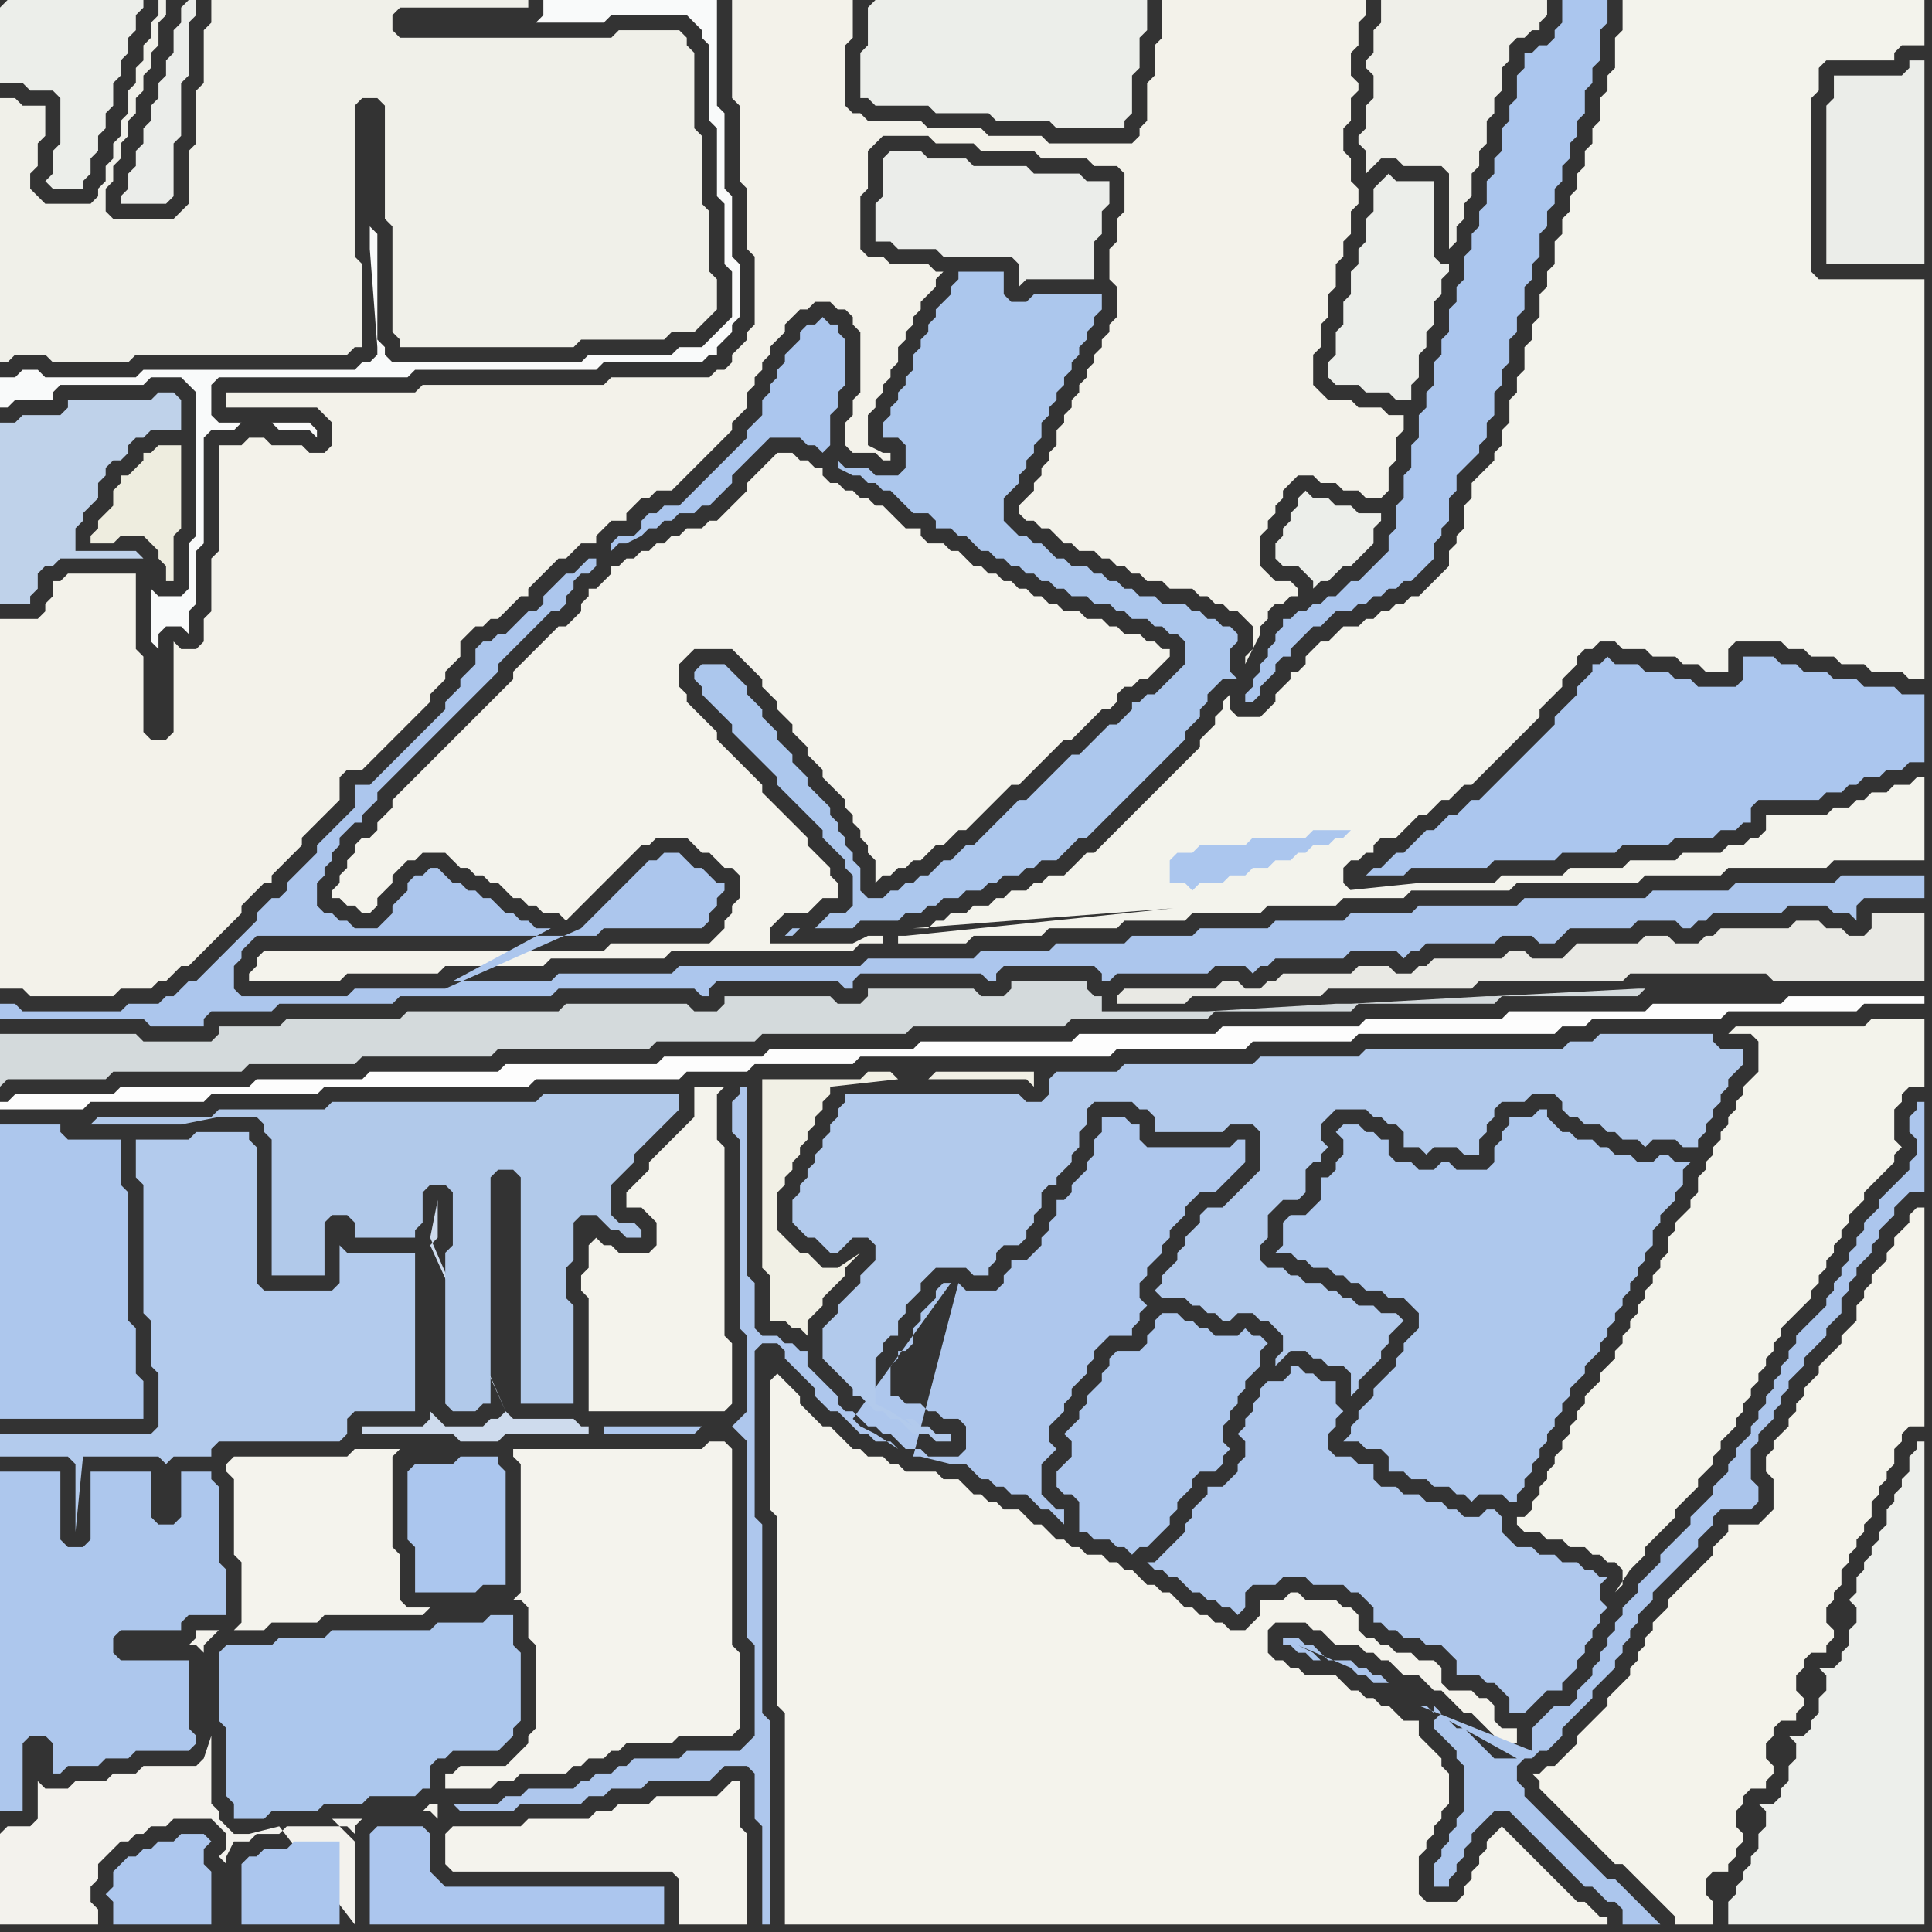 <svg width="256" height="256" xmlns="http://www.w3.org/2000/svg"><rect width="100%" height="100%" fill="#333333" stroke="none"/><script> 
var tempColor;
function hoverPath(evt){
obj = evt.target;
tempColor = obj.getAttribute("fill");
obj.setAttribute("fill","red");
//alert(tempColor);
//obj.setAttribute("stroke","red");}
function recoverPath(evt){
obj = evt.target;
obj.setAttribute("fill", tempColor);
//obj.setAttribute("stroke", tempColor);
}</script><path onmouseover="hoverPath(evt)" onmouseout="recoverPath(evt)" fill="rgb(238,237,223)" d="M  20,72l 1,1 0,1 1,1 0,2 1,0 0,-6 1,-1 0,-11 -3,0 -1,1 -1,0 0,1 -1,1 -1,1 -1,0 0,1 -1,1 0,2 -1,1 -1,1 0,1 -1,1 0,1 3,0 1,-1 3,0 1,1Z"/>
<path onmouseover="hoverPath(evt)" onmouseout="recoverPath(evt)" fill="rgb(235,237,234)" d="M  118,20l -1,1 0,5 -1,1 0,5 2,0 1,1 5,0 1,1 9,0 1,1 0,3 1,-1 9,0 0,-5 1,-1 0,-3 1,-1 0,-3 -3,0 -1,-1 -6,0 -1,-1 -7,0 -1,-1 -5,0 -1,-1Z"/>
<path onmouseover="hoverPath(evt)" onmouseout="recoverPath(evt)" fill="rgb(243,243,236)" d="M  120,124l -1,0 0,1 9,0 1,-1 9,0 1,-1 9,0 1,-1 8,0 1,-1 9,0 1,-1 9,0 1,-1 8,0 1,-1 13,0 1,-1 16,0 1,-1 10,0 1,-1 13,0 1,-1 12,0 0,-11 -1,0 -1,1 -2,0 -1,1 -2,0 -1,1 -1,0 -1,1 -2,0 -1,1 -8,0 0,2 -1,1 -1,0 -1,1 -2,0 -1,1 -5,0 -1,1 -6,0 -1,1 -7,0 -1,1 -8,0 -1,1 -10,0 -68,7 66,-6 -7,0 -1,-1 0,-2 1,-1 1,0 1,-1 1,0 0,-1 1,-1 2,0 1,-1 2,-2 1,0 1,-1 1,-1 1,0 1,-1 1,-1 1,0 1,-1 1,-1 1,-1 1,-1 1,-1 1,-1 1,-1 1,-1 1,-1 0,-1 1,-1 1,-1 1,-1 0,-1 2,-2 0,-1 1,-1 1,0 1,-1 2,0 1,1 3,0 1,1 3,0 1,1 2,0 1,1 3,0 0,-3 1,-1 6,0 1,1 2,0 1,1 3,0 1,1 3,0 1,1 4,0 1,1 2,0 0,-53 -14,0 -1,-1 0,-23 1,-1 0,-3 1,-1 9,0 0,-1 1,-1 3,0 0,-6 -40,0 0,4 -1,1 0,4 -1,1 0,2 -1,1 0,3 -1,1 0,2 -1,1 0,2 -1,1 0,2 -1,1 0,2 -1,1 0,2 -1,1 0,3 -1,1 0,2 -1,1 0,3 -1,1 0,2 -1,1 0,3 -1,1 0,2 -1,1 0,3 -1,1 0,2 -1,1 0,1 -1,1 -1,1 -1,1 0,2 -1,1 0,3 -1,1 0,1 -1,1 0,2 -1,1 -1,1 -1,1 -1,1 -1,0 -1,1 -1,0 -1,1 -1,0 -1,1 -1,0 -1,1 -2,0 -1,1 -1,1 -1,0 -1,1 -1,1 0,1 -1,1 -1,0 0,1 -1,1 -1,1 0,1 -1,1 -1,1 -3,0 -1,-1 0,-2 -1,1 0,1 -1,1 0,1 -1,1 -1,1 0,1 -2,2 -1,1 -4,4 -1,1 -1,1 -1,1 -1,1 -1,1 -1,1 -1,1 -1,0 -1,1 -1,1 -1,1 -2,0 -1,1 -1,0 -1,1 -2,0 -1,1 -1,0 -1,1 -2,0 -1,1 -2,0 -1,1 -1,0 -1,1 -2,0 65,-5 -66,6 63,-14 0,-1 -1,-1 1,2 -63,14 61,-16 -8,0 -1,1 -7,0 -1,1 -6,0 -1,1 -3,0 -1,1 0,0 28,-4 -61,16 33,-11 0,5 1,1 0,0 -1,-6 -33,11 35,-5 1,0 1,1 2,0 1,-1 3,0 1,-1 2,0 1,-1 2,0 1,-1 2,0 1,-1 1,0 1,-1 3,0 1,-1 1,0 1,-1 -1,0 -25,7 -35,5Z"/>
<path onmouseover="hoverPath(evt)" onmouseout="recoverPath(evt)" fill="rgb(236,238,234)" d="M  183,24l 0,0 -1,1 0,3 -1,1 0,3 -1,1 0,2 -1,1 0,3 -1,1 0,3 -1,1 0,3 -1,1 0,2 1,1 3,0 1,1 3,0 1,1 2,0 0,-2 1,-1 0,-3 1,-1 0,-2 1,-1 0,-3 1,-1 0,-2 1,-1 0,-1 -1,0 -1,-1 0,-10 -5,0 -1,-1 -1,1Z"/>
<path onmouseover="hoverPath(evt)" onmouseout="recoverPath(evt)" fill="rgb(236,238,234)" d="M  0,1l 0,10 3,0 1,1 3,0 1,1 0,6 -1,1 0,3 -1,1 1,1 4,0 0,-1 1,-1 0,-2 1,-1 0,-2 1,-1 0,-2 1,-1 0,-3 1,-1 0,-2 1,-1 0,-2 1,-1 0,-2 1,-1 0,-1 -18,0 -1,1Z"/>
<path onmouseover="hoverPath(evt)" onmouseout="recoverPath(evt)" fill="rgb(243,242,234)" d="M  0,109l 0,22 3,0 1,1 11,0 1,-1 4,0 1,-1 1,0 1,-1 1,-1 1,0 5,-5 1,-1 1,-1 0,-1 1,-1 2,-2 1,0 0,-1 1,-1 2,-2 1,-1 0,-1 1,-1 1,-1 1,-1 1,-1 1,-1 0,-3 1,-1 2,0 1,-1 1,-1 1,-1 1,-1 1,-1 1,-1 1,-1 1,-1 1,-1 0,-1 1,-1 1,-1 0,-1 1,-1 1,-1 0,-2 1,-1 1,-1 1,0 1,-1 1,0 1,-1 1,-1 1,-1 1,0 0,-1 2,-2 1,-1 1,-1 1,0 1,-1 1,-1 2,0 0,-1 2,-2 2,0 0,-1 1,-1 1,-1 1,0 1,-1 2,0 2,-2 1,-1 1,-1 1,-1 1,-1 1,-1 1,-1 0,-1 2,-2 0,-2 1,-1 0,-1 1,-1 0,-1 1,-1 0,-1 1,-1 1,-1 0,-1 1,-1 1,-1 1,0 1,-1 2,0 1,1 1,0 1,1 0,1 1,1 0,8 -1,1 0,2 -1,1 0,3 1,1 3,0 1,1 1,0 0,-1 -1,0 -2,-1 0,-4 1,-1 0,-1 1,-1 0,-1 1,-1 0,-1 1,-1 0,-2 1,-1 0,-1 1,-1 0,-1 1,-1 0,-1 1,-1 1,-1 0,-1 1,-1 -1,0 -1,-1 -5,0 -1,-1 -2,0 -1,-1 0,-7 1,-1 0,-5 1,-1 1,-1 6,0 1,1 5,0 1,1 7,0 1,1 6,0 1,1 3,0 1,1 0,5 -1,1 0,3 -1,1 0,4 1,1 0,4 -1,1 0,1 -1,1 0,1 -1,1 0,1 -1,1 0,1 -1,1 0,1 -1,1 0,1 -1,1 0,1 -1,1 0,2 -1,1 0,1 -1,1 0,1 -1,1 0,1 -1,1 -1,1 0,1 1,1 1,0 1,1 1,0 1,1 1,1 1,0 1,1 2,0 1,1 1,0 1,1 1,0 1,1 1,0 1,1 2,0 1,1 3,0 1,1 1,0 1,1 1,0 1,1 1,0 1,1 1,1 0,3 -1,1 0,1 2,-4 0,-1 1,-1 0,-1 1,-1 1,0 1,-1 1,0 0,-1 -1,-1 -2,0 -1,-1 -1,-1 0,-4 1,-1 0,-1 1,-1 0,-1 1,-1 0,-1 1,-1 1,-1 2,0 1,1 2,0 1,1 2,0 1,1 2,0 1,-1 0,-3 1,-1 0,-3 1,-1 0,-2 -2,0 -1,-1 -3,0 -1,-1 -3,0 -2,-2 0,-4 1,-1 0,-3 1,-1 0,-3 1,-1 0,-3 1,-1 0,-2 1,-1 0,-3 1,-1 0,-2 -1,-1 0,-3 -1,-1 0,-3 1,-1 0,-3 1,-1 0,-1 -1,-1 0,-3 1,-1 0,-3 1,-1 0,-2 -27,0 0,5 -1,1 0,4 -1,1 0,5 -1,1 0,1 -1,1 -11,0 -1,-1 -7,0 -1,-1 -7,0 -1,-1 -7,0 -1,-1 -1,0 -1,-1 0,-8 1,-1 0,-5 -16,0 0,13 1,1 0,10 1,1 0,8 1,1 0,9 -1,1 0,1 -1,1 -1,1 0,1 -1,1 -1,0 -1,1 -13,0 -1,1 -24,0 -1,1 -25,0 0,2 12,0 1,1 1,1 0,3 -1,1 -2,0 -1,-1 -4,0 -1,-1 -2,0 -1,1 -3,0 0,14 -1,1 0,7 -1,1 0,3 -1,1 -2,0 -1,-1 0,12 -1,1 -2,0 -1,-1 0,-10 -1,-1 0,-10 -9,0 -1,1 -1,0 0,2 -1,1 0,1 -1,1 -5,0Z"/>
<path onmouseover="hoverPath(evt)" onmouseout="recoverPath(evt)" fill="rgb(240,240,233)" d="M  16,29l -1,0 -1,-1 0,-3 1,-1 0,-2 1,-1 0,-2 1,-1 0,-2 1,-1 0,-2 1,-1 0,-2 1,-1 0,-2 1,-1 0,-3 1,-1 0,-2 -1,0 0,2 -1,1 0,2 -1,1 0,2 -1,1 0,2 -1,1 0,3 -1,1 0,2 -1,1 0,2 -1,1 0,2 -1,1 0,1 -1,1 -6,0 -1,-1 -1,-1 0,-2 1,-1 0,-3 1,-1 0,-4 -3,0 -1,-1 -2,0 0,35 1,0 1,-1 4,0 1,1 10,0 1,-1 28,0 1,-1 1,0 0,-11 -1,-1 0,-20 1,-1 2,0 1,1 0,15 1,1 0,14 1,1 0,1 23,0 1,-1 11,0 1,-1 3,0 1,-1 1,-1 1,-1 0,-4 -1,-1 0,-8 -1,-1 0,-9 -1,-1 0,-10 -1,-1 0,-1 -1,-1 -8,0 -1,1 -28,0 -1,-1 0,-2 1,-1 17,0 0,-1 -42,0 0,3 -1,1 0,7 -1,1 0,7 -1,1 0,7 -1,1 -1,1Z"/>
<path onmouseover="hoverPath(evt)" onmouseout="recoverPath(evt)" fill="rgb(235,237,234)" d="M  24,1l 0,2 -1,1 0,3 -1,1 0,2 -1,1 0,2 -1,1 0,2 -1,1 0,2 -1,1 0,2 -1,1 0,2 -1,1 0,1 6,0 1,-1 0,-7 1,-1 0,-7 1,-1 0,-7 1,-1 0,-2 -1,0 -1,1Z"/>
<path onmouseover="hoverPath(evt)" onmouseout="recoverPath(evt)" fill="rgb(244,243,236)" d="M  53,105l 0,0 -1,1 0,1 -1,1 -1,1 0,1 -1,1 -1,0 -1,1 0,1 -1,1 0,1 -1,1 0,1 -1,1 0,1 1,0 1,1 1,0 1,1 1,0 1,-1 0,-1 1,-1 1,-1 0,-1 1,-1 1,-1 1,0 1,-1 3,0 1,1 1,1 1,0 1,1 1,0 1,1 1,0 1,1 1,1 1,0 1,1 1,0 1,1 2,0 1,1 1,-1 8,-8 1,-1 1,0 1,-1 4,0 1,1 1,1 1,0 1,1 1,1 1,0 1,1 0,3 -1,1 0,1 -1,1 0,1 -1,1 -1,1 -13,0 -1,1 -45,0 -1,1 0,1 -1,1 0,1 12,0 1,-1 12,0 1,-1 13,0 1,-1 15,0 1,-1 24,0 1,-1 3,0 0,-1 -2,0 -2,1 -11,0 0,-2 1,-1 1,-1 3,0 1,-1 1,-1 2,0 0,-2 -1,-1 0,-1 -1,-1 -1,-1 -1,-1 0,-1 -1,-1 -1,-1 -1,-1 -1,-1 -1,-1 -1,-1 0,-1 -1,-1 -1,-1 -1,-1 -1,-1 -1,-1 -1,-1 0,-1 -1,-1 -1,-1 -1,-1 -1,-1 0,-1 -1,-1 0,-3 2,-2 5,0 1,1 1,1 1,1 1,1 0,1 1,1 1,1 0,1 1,1 1,1 0,1 1,1 1,1 0,1 1,1 1,1 0,1 1,1 1,1 1,1 0,1 1,1 0,1 1,1 0,1 1,1 0,1 1,1 0,3 1,-1 1,0 1,-1 1,0 1,-1 1,0 1,-1 1,-1 1,0 1,-1 1,-1 1,0 1,-1 1,-1 4,-4 1,0 4,-4 1,-1 1,-1 1,0 1,-1 1,-1 1,-1 1,-1 1,0 1,-1 0,-1 1,-1 1,0 1,-1 1,0 1,-1 1,-1 1,-1 0,-1 -1,0 -1,-1 -1,0 -1,-1 -2,0 -1,-1 -1,0 -1,-1 -2,0 -1,-1 -2,0 -1,-1 -1,0 -1,-1 -1,0 -1,-1 -1,0 -1,-1 -1,0 -1,-1 -1,0 -1,-1 -1,0 -1,-1 -1,-1 -1,0 -1,-1 -2,0 -1,-1 0,-1 -2,0 -1,-1 -1,-1 -1,-1 -1,0 -1,-1 -1,0 -1,-1 -1,0 -1,-1 -1,0 -1,-1 0,-1 -1,0 -1,-1 -1,0 -1,-1 -2,0 -1,1 0,0 -1,1 -1,1 -1,1 0,1 -1,1 -1,1 -1,1 -1,1 -1,0 -1,1 -2,0 -1,1 -1,0 -1,1 -1,0 -1,1 -1,0 -1,1 -1,0 -1,1 -1,0 0,1 -1,1 -1,1 -1,0 0,1 -1,1 0,1 -1,1 -1,1 -1,0 -2,2 -1,1 -1,1 -1,1 -1,1 0,1 -1,1 -4,4 -1,1 -4,4 -1,1 -4,4Z"/>
<path onmouseover="hoverPath(evt)" onmouseout="recoverPath(evt)" fill="rgb(244,243,236)" d="M  78,165l 0,3 -1,1 0,2 1,1 0,15 18,0 1,-1 0,-8 -1,-1 0,-25 -1,-1 0,-6 1,-1 -4,0 0,4 -1,1 -1,1 -1,1 -3,3 0,1 -1,1 -1,1 -1,1 0,2 2,0 1,1 1,1 0,3 -1,1 -4,0 -1,-1 -1,0 -1,-1 -1,1Z"/>
<path onmouseover="hoverPath(evt)" onmouseout="recoverPath(evt)" fill="rgb(236,238,234)" d="M  115,1l 0,5 -1,1 0,6 1,0 1,1 7,0 1,1 7,0 1,1 7,0 1,1 9,0 0,-1 1,-1 0,-5 1,-1 0,-4 1,-1 0,-4 -36,0 -1,1Z"/>
<path onmouseover="hoverPath(evt)" onmouseout="recoverPath(evt)" fill="rgb(173,199,237)" d="M  143,201l 0,2 1,0 1,1 2,0 1,1 1,0 1,1 1,-1 1,0 1,-1 1,-1 1,-1 0,-1 1,-1 0,-1 2,-2 0,-1 1,-1 2,0 1,-1 0,-1 1,-1 -1,-1 0,-2 1,-1 0,-1 1,-1 0,-1 1,-1 0,-1 1,-1 1,-1 0,-2 1,-1 -1,-1 -1,0 -1,-1 -1,1 -3,0 -1,-1 -1,0 -1,-1 -1,0 -1,-1 -2,0 -1,1 0,1 -1,1 0,1 -1,1 -3,0 -1,1 0,1 -1,1 0,1 -1,1 -1,1 0,1 -1,1 0,1 -1,1 -1,1 1,1 0,2 -1,1 -1,1 0,2 1,1 1,0 1,1Z"/>
<path onmouseover="hoverPath(evt)" onmouseout="recoverPath(evt)" fill="rgb(236,238,234)" d="M  173,65l 0,0 -1,1 0,1 -1,1 0,1 -1,1 0,1 -1,1 0,2 1,1 2,0 1,1 1,1 0,1 1,-1 1,0 1,-1 1,-1 1,0 1,-1 1,-1 1,-1 0,-2 1,-1 0,-1 -3,0 -1,-1 -2,0 -1,-1 -2,0 -1,-1Z"/>
<path onmouseover="hoverPath(evt)" onmouseout="recoverPath(evt)" fill="rgb(239,239,233)" d="M  183,3l 0,0 -1,1 0,3 -1,1 0,1 1,1 0,3 -1,1 0,3 -1,1 0,1 1,1 0,3 1,-1 0,0 1,-1 2,0 1,1 5,0 1,1 0,10 1,-1 0,-2 1,-1 0,-2 1,-1 0,-3 1,-1 0,-2 1,-1 0,-3 1,-1 0,-2 1,-1 0,-3 1,-1 0,-2 1,-1 1,0 1,-1 1,0 0,-1 1,-1 0,-2 -22,0Z"/>
<path onmouseover="hoverPath(evt)" onmouseout="recoverPath(evt)" fill="rgb(253,253,253)" d="M  1,146l -1,0 0,1 11,0 1,-1 15,0 1,-1 14,0 1,-1 27,0 1,-1 19,0 1,-1 8,0 1,-1 13,0 1,-1 33,0 1,-1 17,0 1,-1 13,0 1,-1 26,0 1,-1 3,0 1,-1 17,0 1,-1 17,0 1,-1 8,0 0,-1 -18,0 -1,1 -17,0 -1,1 -18,0 -1,1 -18,0 -1,1 -18,0 -1,1 -18,0 -1,1 -20,0 -1,1 -19,0 -1,1 -13,0 -1,1 -20,0 -1,1 -17,0 -1,1 -14,0 -1,1 -17,0 -1,1 -13,0 -1,1Z"/>
<path onmouseover="hoverPath(evt)" onmouseout="recoverPath(evt)" fill="rgb(173,199,237)" d="M  0,174l 0,14 19,0 0,-5 -1,-1 0,-6 -1,-1 0,-17 -1,-1 0,-6 -7,0 -1,-1 0,-1 -8,0Z"/>
<path onmouseover="hoverPath(evt)" onmouseout="recoverPath(evt)" fill="rgb(249,250,250)" d="M  20,78l 0,7 1,1 0,-2 1,-1 2,0 1,1 0,-3 1,-1 0,-7 1,-1 0,-14 1,-1 3,0 1,-1 4,0 1,1 4,0 1,1 0,-1 -1,-1 -12,0 -1,-1 0,-4 1,-1 25,0 1,-1 24,0 1,-1 13,0 1,-1 1,0 0,-1 1,-1 1,-1 0,-1 1,-1 0,-7 -1,-1 0,-8 -1,-1 0,-10 -1,-1 0,-14 -23,0 0,2 -1,1 9,0 1,-1 10,0 1,1 1,1 0,1 1,1 0,10 1,1 0,9 1,1 0,8 1,1 0,6 -1,1 -1,1 -1,1 -1,1 -3,0 -1,1 -11,0 -1,1 -25,0 -1,-1 0,-1 -1,-1 0,-14 -1,-1 0,3 1,13 0,1 -1,1 -1,0 -1,1 -28,0 -1,1 -12,0 -1,-1 -2,0 -1,1 -2,0 0,4 1,0 1,-1 5,0 0,-1 1,-1 11,0 1,-1 4,0 1,1 1,1 0,19 -1,1 0,6 -1,1 -3,0 -1,-1Z"/>
<path onmouseover="hoverPath(evt)" onmouseout="recoverPath(evt)" fill="rgb(173,199,238)" d="M  23,244l -2,0 -1,1 -1,0 -1,1 -1,0 -1,1 -1,1 0,2 -1,1 1,1 0,3 13,0 0,-7 -1,-1 0,-2 1,-1 -1,-1 -3,0 -1,1Z"/>
<path onmouseover="hoverPath(evt)" onmouseout="recoverPath(evt)" fill="rgb(244,243,237)" d="M  30,194l 0,1 1,1 0,10 1,1 0,8 -1,1 4,0 1,-1 6,0 1,-1 13,0 1,-1 -3,0 -1,-1 0,-6 -1,-1 0,-12 1,-1 -6,0 -1,1 -15,0 -1,1 -1,22 -3,0 0,1 -1,1 1,0 1,1 0,-1 1,-1 1,-1 1,-22Z"/>
<path onmouseover="hoverPath(evt)" onmouseout="recoverPath(evt)" fill="rgb(206,219,237)" d="M  67,187l 0,0 -1,1 -1,0 -1,1 -5,0 -1,-1 -1,-1 0,1 -1,1 -8,0 0,1 12,0 1,1 5,0 1,-1 11,0 0,-1 -1,0 -1,-1 -8,0 -1,-1 -10,-22 1,-1 0,-5 -1,5Z"/>
<path onmouseover="hoverPath(evt)" onmouseout="recoverPath(evt)" fill="rgb(177,201,234)" d="M  69,158l 0,28 7,0 0,-13 -1,-1 0,-4 1,-1 0,-5 1,-1 2,0 1,1 1,1 1,0 1,1 2,0 0,-1 -1,-1 -2,0 -1,-1 0,-4 1,-1 1,-1 1,-1 0,-1 2,-2 1,-1 1,-1 1,-1 1,-1 0,-2 -18,0 -1,1 -27,0 -1,1 -14,0 -1,1 -15,0 -1,1 12,0 5,-1 5,0 1,1 0,1 1,1 0,18 7,0 0,-7 1,-1 2,0 1,1 0,2 8,0 0,-1 1,-1 0,-4 1,-1 2,0 1,1 0,7 -1,1 0,20 1,1 3,0 1,-1 1,0 0,-30 1,-1 2,0 1,1Z"/>
<path onmouseover="hoverPath(evt)" onmouseout="recoverPath(evt)" fill="rgb(171,198,238)" d="M  91,66l 0,0 -1,1 -2,0 -1,1 -1,0 -1,1 0,1 -1,1 -2,0 -1,1 0,1 1,-1 1,0 2,-1 1,-1 1,0 1,-1 1,0 1,-1 2,0 1,-1 1,0 1,-1 1,-1 1,-1 0,-1 3,-3 1,-1 1,-1 4,0 1,1 1,0 1,1 1,-1 0,-4 1,-1 0,-2 1,-1 0,-6 -1,-1 0,-1 -1,0 -1,-1 -1,1 -1,0 -1,1 0,1 -1,1 -1,1 0,1 -1,1 0,1 -1,1 0,1 -1,1 0,2 -1,1 -1,1 0,1 -8,8Z"/>
<path onmouseover="hoverPath(evt)" onmouseout="recoverPath(evt)" fill="rgb(172,199,237)" d="M  109,122l 0,0 -1,1 5,0 1,-1 5,0 1,-1 2,0 1,-1 1,0 1,-1 2,0 1,-1 2,0 1,-1 1,0 1,-1 2,0 1,-1 1,0 1,-1 2,0 1,-1 1,-1 1,-1 1,0 1,-1 1,-1 8,-8 1,-1 1,-1 1,-1 0,-1 1,-1 1,-1 0,-1 1,-1 0,-1 1,-1 1,-1 2,0 -1,-1 0,-3 1,-1 0,-1 -1,-1 -1,0 -1,-1 -1,0 -1,-1 -1,0 -1,-1 -3,0 -1,-1 -2,0 -1,-1 -1,0 -1,-1 -1,0 -1,-1 -1,0 -1,-1 -2,0 -1,-1 -1,0 -1,-1 -1,-1 -1,0 -1,-1 -1,0 -1,-1 -1,-1 0,-3 2,-2 0,-1 1,-1 0,-1 1,-1 0,-1 1,-1 0,-2 1,-1 0,-1 1,-1 0,-1 1,-1 0,-1 1,-1 0,-1 1,-1 0,-1 1,-1 0,-1 1,-1 0,-1 1,-1 0,-2 -9,0 -1,1 -2,0 -1,-1 0,-3 -6,0 0,1 -1,1 0,1 -1,1 -1,1 0,1 -1,1 0,1 -1,1 0,1 -1,1 0,2 -1,1 0,1 -1,1 0,1 -1,1 0,1 -1,1 0,2 2,0 1,1 0,3 -1,1 -3,0 -1,-1 -3,0 -1,-1 0,1 2,1 1,0 1,1 1,0 1,1 1,0 1,1 1,1 1,1 2,0 1,1 0,1 2,0 1,1 1,0 1,1 1,1 1,0 1,1 1,0 1,1 1,0 1,1 1,0 1,1 1,0 1,1 1,0 1,1 2,0 1,1 2,0 1,1 1,0 1,1 2,0 1,1 1,0 1,1 1,0 1,1 0,3 -1,1 -1,1 -1,1 -1,1 -1,0 -1,1 -1,0 0,1 -1,1 -1,1 -1,0 -1,1 -1,1 -1,1 -1,1 -1,0 -1,1 -1,1 -1,1 -3,3 -1,0 -1,1 -1,1 -2,2 -1,1 -1,1 -1,0 -1,1 -1,1 -1,0 -1,1 -1,1 -1,0 -1,1 -1,0 -1,1 -1,0 -1,1 -2,0 -1,-1 0,-3 -1,-1 0,-1 -1,-1 0,-1 -1,-1 0,-1 -1,-1 0,-1 -1,-1 -1,-1 -1,-1 0,-1 -1,-1 -1,-1 0,-1 -1,-1 -1,-1 0,-1 -1,-1 -1,-1 0,-1 -1,-1 -1,-1 0,-1 -1,-1 -1,-1 -1,-1 -3,0 -1,1 0,1 1,1 0,1 1,1 1,1 1,1 1,1 0,1 1,1 1,1 3,3 1,1 0,1 1,1 1,1 1,1 1,1 1,1 1,1 0,1 1,1 1,1 1,1 0,1 1,1 0,4 -1,1 -2,0 -1,1 -3,1 -1,0 -1,1 1,0 1,-1 3,-1Z"/>
<path onmouseover="hoverPath(evt)" onmouseout="recoverPath(evt)" fill="rgb(171,198,238)" d="M  155,114l 0,3 2,0 1,1 1,-1 3,0 1,-1 2,0 1,-1 2,0 1,-1 2,0 1,-1 1,0 1,-1 2,0 1,-1 1,0 1,-1 -5,0 -1,1 -7,0 -1,1 -6,0 -1,1 -2,0 -1,1Z"/>
<path onmouseover="hoverPath(evt)" onmouseout="recoverPath(evt)" fill="rgb(233,233,228)" d="M  169,130l -1,0 -1,1 -2,0 -1,-1 -2,0 -1,1 -12,0 -1,1 0,1 9,0 1,-1 17,0 1,-1 19,0 1,-1 19,0 1,-1 18,0 1,1 20,0 0,-9 -7,0 0,2 -1,1 -2,0 -1,-1 -2,0 -1,-1 -3,0 -1,1 -9,0 -1,1 -1,0 -1,1 -3,0 -1,-1 -3,0 -1,1 -8,0 -1,1 -1,1 -4,0 -1,-1 -2,0 -1,1 -9,0 -1,1 -1,0 -1,1 -2,0 -1,-1 -4,0 -1,1 -9,0 -1,1Z"/>
<path onmouseover="hoverPath(evt)" onmouseout="recoverPath(evt)" fill="rgb(171,198,238)" d="M  171,82l -1,0 0,1 -1,1 0,1 -1,1 0,1 -1,1 0,1 -1,1 0,1 -1,1 0,1 1,0 1,-1 0,-1 1,-1 1,-1 0,-1 1,-1 1,0 0,-1 1,-1 1,-1 1,-1 1,0 1,-1 1,-1 2,0 1,-1 1,0 1,-1 1,0 1,-1 1,0 1,-1 1,0 1,-1 1,-1 1,-1 0,-2 1,-1 0,-1 1,-1 0,-3 1,-1 0,-2 1,-1 1,-1 1,-1 0,-1 1,-1 0,-2 1,-1 0,-3 1,-1 0,-2 1,-1 0,-3 1,-1 0,-2 1,-1 0,-3 1,-1 0,-2 1,-1 0,-3 1,-1 0,-2 1,-1 0,-2 1,-1 0,-2 1,-1 0,-2 1,-1 0,-2 1,-1 0,-3 1,-1 0,-2 1,-1 0,-4 1,-1 0,-3 -6,0 0,3 -1,1 0,1 -1,1 -1,0 -1,1 -1,0 0,2 -1,1 0,3 -1,1 0,2 -1,1 0,3 -1,1 0,2 -1,1 0,3 -1,1 0,2 -1,1 0,2 -1,1 0,3 -1,1 0,2 -1,1 0,3 -1,1 0,2 -1,1 0,3 -1,1 0,2 -1,1 0,3 -1,1 0,3 -1,1 0,3 -1,1 0,3 -1,1 0,2 -4,4 -1,0 -1,1 -1,1 -1,0 -1,1 -1,0 -1,1 -1,0 -1,1Z"/>
<path onmouseover="hoverPath(evt)" onmouseout="recoverPath(evt)" fill="rgb(171,198,238)" d="M  184,114l 0,0 -1,1 -1,0 -1,1 5,0 1,-1 10,0 1,-1 8,0 1,-1 7,0 1,-1 6,0 1,-1 5,0 1,-1 2,0 1,-1 1,0 0,-2 1,-1 8,0 1,-1 2,0 1,-1 1,0 1,-1 2,0 1,-1 2,0 1,-1 2,0 0,-9 -3,0 -1,-1 -4,0 -1,-1 -3,0 -1,-1 -3,0 -1,-1 -2,0 -1,-1 -4,0 0,3 -1,1 -5,0 -1,-1 -2,0 -1,-1 -3,0 -1,-1 -3,0 -1,-1 -1,1 -1,0 0,1 -1,1 -1,1 0,1 -1,1 -1,1 -1,1 0,1 -1,1 -1,1 -1,1 -1,1 -1,1 -1,1 -1,1 -1,1 -1,1 -1,1 -1,0 -1,1 -1,1 -1,0 -1,1 -1,1 -1,0 -1,1 -1,1 -1,1 -1,0 -1,1Z"/>
<path onmouseover="hoverPath(evt)" onmouseout="recoverPath(evt)" fill="rgb(243,243,235)" d="M  206,194l 0,0 -1,1 0,1 -1,1 0,1 -1,1 0,1 -1,1 -1,0 0,1 1,1 2,0 1,1 2,0 1,1 2,0 1,1 1,0 1,1 1,0 1,1 0,2 -1,1 2,-3 2,-2 0,-1 3,-3 1,-1 0,-1 1,-1 1,-1 1,-1 0,-1 1,-1 1,-1 0,-1 1,-1 0,-1 1,-1 1,-1 0,-1 1,-1 0,-1 1,-1 0,-1 1,-1 0,-1 1,-1 0,-1 1,-1 0,-1 1,-1 0,-1 1,-1 1,-1 1,-1 1,-1 0,-1 1,-1 0,-1 1,-1 0,-1 1,-1 0,-1 1,-1 0,-1 1,-1 0,-1 1,-1 1,-1 0,-1 1,-1 1,-1 1,-1 1,-1 0,-1 1,-1 -1,-1 0,-4 1,-1 0,-1 1,-1 2,0 0,-9 -7,0 -1,1 -17,0 -1,1 3,0 1,1 0,4 -1,1 -1,1 0,1 -1,1 0,1 -1,1 0,1 -1,1 0,1 -1,1 0,1 -1,1 0,1 -1,1 0,2 -1,1 0,1 -1,1 -1,1 0,1 -1,1 0,2 -1,1 0,1 -1,1 0,1 -1,1 0,1 -1,1 0,1 -1,1 0,1 -1,1 0,1 -1,1 0,1 -1,1 -1,1 0,1 -1,1 -1,1 0,1 -1,1 0,1 -1,1 0,1 -1,1 0,1 -1,1Z"/>
<path onmouseover="hoverPath(evt)" onmouseout="recoverPath(evt)" fill="rgb(235,237,233)" d="M  243,10l 0,3 -1,1 0,21 13,0 0,-27 -2,0 0,1 -1,1Z"/>
<path onmouseover="hoverPath(evt)" onmouseout="recoverPath(evt)" fill="rgb(243,242,237)" d="M  0,243l 0,12 13,0 0,-2 -1,-1 0,-2 1,-1 0,-2 2,-2 1,-1 1,0 1,-1 1,0 1,-1 2,0 1,-1 5,0 1,1 1,1 0,2 -1,1 1,1 0,-1 1,-2 2,0 1,-1 3,0 1,-1 8,0 1,1 0,-1 1,-1 -4,0 3,3 0,11 -10,-13 -4,1 -2,0 -2,-2 0,-1 -1,-1 0,-9 -1,3 0,0 -1,1 -7,0 -1,1 -3,0 -1,1 -4,0 -1,1 -3,0 -1,-1 0,5 -1,1 -3,0 -1,1Z"/>
<path onmouseover="hoverPath(evt)" onmouseout="recoverPath(evt)" fill="rgb(191,210,234)" d="M  0,63l 0,17 4,0 0,-1 1,-1 0,-2 1,-1 1,0 1,-1 11,0 -1,-1 -8,0 0,-3 1,-1 0,-1 1,-1 1,-1 0,-2 1,-1 0,-1 1,-1 1,0 1,-1 0,-1 1,-1 1,0 1,-1 4,0 0,-4 -1,-1 -2,0 -1,1 -11,0 0,1 -1,1 -5,0 -1,1 -2,0Z"/>
<path onmouseover="hoverPath(evt)" onmouseout="recoverPath(evt)" fill="rgb(173,199,237)" d="M  12,195l 0,9 -1,1 -2,0 -1,-1 0,-9 -8,0 0,45 3,0 0,-9 1,-1 2,0 1,1 0,4 1,0 1,-1 4,0 1,-1 3,0 1,-1 7,0 1,-1 0,-1 -1,-1 0,-9 -9,0 -1,-1 0,-2 1,-1 8,0 0,-1 1,-1 5,0 0,-6 -1,-1 0,-10 -1,-1 0,-1 -4,0 0,6 -1,1 -2,0 -1,-1 0,-6Z"/>
<path onmouseover="hoverPath(evt)" onmouseout="recoverPath(evt)" fill="rgb(179,203,237)" d="M  19,159l 0,15 1,1 0,6 1,1 0,7 -1,1 -20,0 0,3 9,0 1,1 0,9 1,-10 10,0 1,1 0,0 1,-1 5,0 0,-1 1,-1 16,0 1,-1 0,-2 1,-1 8,0 0,-21 -9,0 -1,-1 0,5 -1,1 -9,0 -1,-1 0,-18 -1,-1 0,-1 -7,0 -1,1 -7,0 0,5 1,1Z"/>
<path onmouseover="hoverPath(evt)" onmouseout="recoverPath(evt)" fill="rgb(172,199,237)" d="M  29,219l 0,9 1,1 0,9 1,1 0,2 4,0 1,-1 6,0 1,-1 5,0 1,-1 6,0 1,-1 1,0 0,-3 1,-1 1,0 1,-1 6,0 1,-1 1,-1 0,-1 1,-1 0,-9 -1,-1 0,-4 -3,0 -1,1 -6,0 -1,1 -13,0 -1,1 -6,0 -1,1 -6,0 -1,1Z"/>
<path onmouseover="hoverPath(evt)" onmouseout="recoverPath(evt)" fill="rgb(171,198,238)" d="M  32,247l 0,8 13,0 0,-11 -6,0 -1,1 -3,0 -1,1 -1,0 -1,1Z"/>
<path onmouseover="hoverPath(evt)" onmouseout="recoverPath(evt)" fill="rgb(171,198,238)" d="M  54,195l 0,9 1,1 0,6 8,0 1,-1 3,0 0,-15 -1,-1 0,-1 -5,0 -1,1 -5,0 -1,1Z"/>
<path onmouseover="hoverPath(evt)" onmouseout="recoverPath(evt)" fill="rgb(172,198,237)" d="M  59,131l -12,0 -1,1 -14,0 -1,-1 0,-3 1,-1 0,-1 1,-1 1,-1 45,0 1,-1 13,0 1,-1 0,-1 1,-1 0,-1 1,-1 0,-1 -1,0 -1,-1 -1,-1 -1,0 -1,-1 -1,-1 -2,0 -1,1 -1,0 -3,3 -1,1 -1,1 -1,1 -1,1 -1,1 -1,1 -18,8 14,-8 -2,0 -1,-1 -1,0 -1,-1 -1,0 -1,-1 -1,-1 -1,0 -1,-1 -1,0 -1,-1 -1,0 -1,-1 -1,-1 -1,0 -1,1 -1,0 -1,1 0,1 -1,1 -1,1 0,1 -2,2 -3,0 -1,-1 -1,0 -1,-1 -1,0 -1,-1 0,-3 1,-1 0,-1 1,-1 0,-1 1,-1 0,-1 1,-1 1,-1 1,0 0,-1 1,-1 1,-1 0,-1 1,-1 1,-1 1,-1 1,-1 1,-1 1,-1 1,-1 1,-1 3,-3 1,-1 1,-1 1,-1 2,-2 0,-1 1,-1 1,-1 1,-1 1,-1 1,-1 1,-1 1,-1 1,0 1,-1 0,-1 1,-1 0,-1 1,-1 1,0 1,-1 0,-1 -1,0 -1,1 0,0 -1,1 -1,0 -1,1 -1,1 -1,1 0,1 -1,1 -1,0 -3,3 -1,0 -1,1 -1,0 -1,1 0,2 -1,1 -1,1 0,1 -1,1 -1,1 0,1 -1,1 -2,2 -1,1 -1,1 -1,1 -1,1 -1,1 -1,1 -1,1 -2,0 0,3 -1,1 -1,1 -1,1 -1,1 -1,1 0,1 -1,1 -2,2 -1,1 0,1 -1,1 -1,0 -1,1 -1,1 0,1 -1,1 -1,1 -1,1 -3,3 -1,1 -1,1 -1,0 -2,2 -1,0 -1,1 -4,0 -1,1 -13,0 -1,-1 -2,0 0,2 19,0 1,1 7,0 0,-1 1,-1 8,0 1,-1 15,0 1,-1 20,0 1,-1 18,0 1,1 1,0 0,-1 1,-1 16,0 1,1 1,0 0,-1 1,-1 16,0 1,1 1,0 0,-1 1,-1 12,0 1,1 0,1 1,0 1,-1 12,0 1,-1 4,0 1,1 1,-1 1,0 1,-1 9,0 1,-1 6,0 1,1 1,-1 1,0 1,-1 9,0 1,-1 4,0 1,1 2,0 1,-1 1,-1 8,0 1,-1 5,0 1,1 1,0 1,-1 1,0 1,-1 9,0 1,-1 5,0 1,1 2,0 1,1 0,-2 1,-1 8,0 0,-3 -11,0 -1,1 -13,0 -1,1 -10,0 -1,1 -16,0 -1,1 -13,0 -1,1 -8,0 -1,1 -9,0 -1,1 -9,0 -1,1 -8,0 -1,1 -9,0 -1,1 -9,0 -1,1 -14,0 -1,1 -24,0 -1,1 -15,0 -1,1 -13,0 13,-7 -14,8Z"/>
<path onmouseover="hoverPath(evt)" onmouseout="recoverPath(evt)" fill="rgb(244,243,237)" d="M  60,235l -1,0 0,2 6,0 1,-1 2,0 1,-1 6,0 1,-1 1,0 1,-1 2,0 1,-1 1,0 1,-1 6,0 1,-1 7,0 1,-1 0,-10 -1,-1 0,-26 -1,-1 -2,0 -1,1 -25,0 0,1 1,1 0,17 -1,1 1,0 1,1 0,4 1,1 0,11 -1,1 0,1 -2,2 -1,1 -6,0 -1,1Z"/>
<path onmouseover="hoverPath(evt)" onmouseout="recoverPath(evt)" fill="rgb(244,243,237)" d="M  59,243l 0,4 1,1 29,0 1,1 0,6 9,0 0,-12 -1,-1 0,-6 -1,0 -1,1 0,0 -1,1 -8,0 -1,1 -4,0 -1,1 -2,0 -1,1 -8,0 -1,1 -9,0 -1,1 -1,-2 0,-2 -1,0 -1,1 1,0 1,1 1,2Z"/>
<path onmouseover="hoverPath(evt)" onmouseout="recoverPath(evt)" fill="rgb(172,198,238)" d="M  78,250l -19,0 -1,-1 -1,-1 0,-5 -1,-1 -6,0 -1,1 0,12 39,0 0,-5Z"/>
<path onmouseover="hoverPath(evt)" onmouseout="recoverPath(evt)" fill="rgb(244,243,236)" d="M  102,183l 0,17 1,1 0,25 1,1 0,28 109,0 0,-1 -1,0 -1,-1 -1,-1 -1,0 -1,-1 -1,-1 -1,-1 -1,-1 -1,-1 -1,-1 -1,-1 -1,-1 -1,-1 -1,-1 -1,1 0,0 -1,1 0,1 -1,1 0,1 -1,1 0,1 -1,1 0,1 -1,1 -4,0 -1,-1 0,-5 1,-1 0,-1 1,-1 0,-1 1,-1 0,-1 1,-1 0,-4 -1,-1 0,-1 -1,-1 -1,-1 -1,-1 0,-2 -2,0 -1,-1 -1,-1 -1,0 -1,-1 -1,0 -1,-1 -1,0 -1,-1 -1,-1 -4,0 -1,-1 -1,0 -1,-1 -1,0 -1,-1 0,-3 1,-1 4,0 1,1 1,0 1,1 1,1 3,0 1,1 1,0 1,1 1,0 1,1 1,1 2,0 1,1 1,1 1,0 1,1 1,1 1,1 1,0 1,1 1,1 1,1 1,1 2,0 0,-2 -2,0 -1,-1 0,-2 -1,-1 -1,0 -1,-1 -3,0 -1,-1 0,-2 -1,-1 -2,0 -1,-1 -2,0 -1,-1 -1,0 -1,-1 -1,0 -1,-1 0,-2 -1,-1 -1,0 -1,-1 -4,0 -1,-1 -1,0 -1,1 -3,0 0,2 -1,1 -1,1 -2,0 -1,-1 -1,0 -1,-1 -1,0 -1,-1 -1,0 -1,-1 -1,-1 -1,0 -1,-1 -1,0 -1,-1 -1,-1 -1,0 -1,-1 -1,0 -1,-1 -2,0 -1,-1 -1,0 -1,-1 -1,0 -1,-1 -1,-1 -1,0 -1,-1 -1,-1 -2,0 -1,-1 -1,0 -1,-1 -1,0 -1,-1 -1,-1 -2,0 -1,-1 -4,0 -1,-1 -1,0 -1,-1 -2,0 -1,-1 -1,0 -1,-1 -1,-1 -1,-1 -1,0 -1,-1 -1,-1 -1,-1 0,-1 -1,-1 -1,-1 -1,-1 -1,1Z"/>
<path onmouseover="hoverPath(evt)" onmouseout="recoverPath(evt)" fill="rgb(212,218,220)" d="M  119,131l -4,0 0,1 -1,1 -3,0 -1,-1 -14,0 0,1 -1,1 -3,0 -1,-1 -16,0 -1,1 -20,0 -1,1 -15,0 -1,1 -8,0 0,1 -1,1 -9,0 -1,-1 -18,0 0,7 1,-1 13,0 1,-1 17,0 1,-1 14,0 1,-1 17,0 1,-1 20,0 1,-1 13,0 1,-1 19,0 1,-1 20,0 1,-1 18,0 1,-1 18,0 1,-1 18,0 1,-1 18,0 1,-1 -1,0 -19,1 -1,0 -18,1 -2,0 -17,1 -14,0 0,-2 -1,0 -1,-1 0,-1 -10,0 0,1 -1,1 -3,0 -1,-1Z"/>
<path onmouseover="hoverPath(evt)" onmouseout="recoverPath(evt)" fill="rgb(241,240,229)" d="M  123,143l 13,0 1,1 0,-2 -13,0 -1,1 -4,0 -1,-1 -3,0 -1,1 -13,0 0,25 1,1 0,6 2,0 1,1 1,0 1,1 0,-2 1,-1 1,-1 0,-1 1,-1 1,-1 1,-1 0,-1 1,-1 1,-1 -3,2 -2,0 -2,-2 -1,0 -1,-1 -1,-1 -1,-1 0,-5 1,-1 0,-1 1,-1 0,-1 1,-1 0,-1 1,-1 0,-1 1,-1 0,-1 1,-1 0,-1 1,-1 0,-1 9,-1Z"/>
<path onmouseover="hoverPath(evt)" onmouseout="recoverPath(evt)" fill="rgb(174,199,237)" d="M  126,170l -1,0 -1,1 0,1 -1,1 -1,1 0,1 -1,1 0,2 -1,1 -1,0 0,1 -1,1 0,4 1,0 1,1 2,0 1,1 1,0 1,1 2,0 1,1 0,3 -1,1 -4,0 -1,-1 -2,0 -1,-1 -1,-1 -1,0 -1,-1 -1,0 -1,-1 -1,-1 -1,0 -1,-1 0,-1 -1,-1 -1,-1 -1,-1 -1,-1 0,-2 -1,0 -1,-1 -1,0 -1,-1 -2,0 -1,-1 0,-6 -1,-1 0,-25 -1,0 0,1 -1,1 0,4 1,1 0,25 1,1 0,10 -2,2 0,0 1,1 1,1 0,26 1,1 0,12 -1,1 -1,1 -7,0 -1,1 -6,0 -1,1 -1,0 -1,1 -2,0 -1,1 -1,0 -1,1 -6,0 -1,1 -2,0 -1,1 -6,0 1,1 7,0 1,-1 8,0 1,-1 2,0 1,-1 4,0 1,-1 8,0 1,-1 1,-1 3,0 1,1 0,6 1,1 0,13 1,0 0,-27 -1,-1 0,-25 -1,-1 0,-22 1,-1 2,0 1,1 0,1 1,1 1,1 1,1 1,1 0,1 1,1 1,1 1,0 1,1 1,1 1,1 1,0 1,1 2,0 1,1 -3,-2 -2,-1 -1,-1 13,-18 -5,23 1,0 4,1 2,0 1,1 1,1 1,0 1,1 1,0 1,1 2,0 1,1 1,1 1,0 1,1 1,1 0,-2 -1,0 -1,-1 -1,-1 0,-4 1,-1 1,-1 -1,-1 0,-2 1,-1 1,-1 0,-1 1,-1 0,-1 2,-2 0,-1 1,-1 0,-1 1,-1 1,-1 3,0 0,-1 1,-1 0,-1 1,-1 -1,-1 0,-2 1,-1 0,-1 1,-1 1,-1 0,-1 1,-1 0,-1 1,-1 1,-1 0,-1 1,-1 1,-1 2,0 1,-1 1,-1 1,-1 1,-1 0,-3 -1,0 -1,1 -11,0 -1,-1 0,-2 -1,0 -1,-1 -3,0 0,2 -1,1 0,2 -1,1 0,1 -1,1 -1,1 0,1 -1,1 -1,0 0,2 -1,1 0,1 -1,1 0,1 -1,1 -1,1 -2,0 0,1 -1,1 0,1 -1,1 -4,0 -1,-1 -6,23 5,-23 -33,19 -13,0 0,1 12,0 1,-1 33,-19Z"/>
<path onmouseover="hoverPath(evt)" onmouseout="recoverPath(evt)" fill="rgb(178,202,236)" d="M  139,143l 0,2 -1,1 -2,0 -1,-1 -23,0 0,1 -1,1 0,1 -1,1 0,1 -1,1 0,1 -1,1 0,1 -1,1 0,1 -1,1 0,1 -1,1 0,3 1,1 0,0 1,1 1,0 1,1 1,1 1,0 1,-1 0,0 1,-1 2,0 1,1 0,2 -1,1 -1,1 0,1 -1,1 -1,1 -1,1 0,1 -1,1 -1,1 0,4 1,1 1,1 1,1 1,1 0,1 1,0 1,1 1,1 1,0 1,1 1,0 1,1 1,1 2,0 1,1 2,0 0,-1 -2,0 -1,-1 -1,0 -1,-1 -1,0 1,1 -3,-2 -2,-1 0,-6 1,-1 0,-1 1,-1 1,0 0,-2 1,-1 0,-1 1,-1 1,-1 0,-1 1,-1 1,-1 4,0 1,1 2,0 0,-1 1,-1 0,-1 1,-1 2,0 1,-1 0,-1 1,-1 0,-1 1,-1 0,-2 1,-1 1,0 0,-1 1,-1 1,-1 0,-1 1,-1 0,-2 1,-1 0,-2 1,-1 5,0 1,1 1,0 1,1 0,2 9,0 1,-1 3,0 1,1 0,5 -1,1 -1,1 -1,1 -1,1 -1,1 -2,0 -1,1 0,1 -1,1 -1,1 0,1 -1,1 0,1 -1,1 -1,1 0,1 -1,1 1,1 3,0 1,1 1,0 1,1 1,0 1,1 1,0 1,-1 2,0 1,1 1,0 1,1 1,1 0,2 -1,1 0,1 2,-2 2,0 1,1 1,0 1,1 2,0 1,1 0,3 1,-1 0,-1 1,-1 1,-1 1,-1 0,-1 1,-1 0,-1 1,-1 1,-1 -1,-1 -2,0 -1,-1 -2,0 -1,-1 -1,0 -1,-1 -1,0 -1,-1 -2,0 -1,-1 -1,0 -1,-1 -2,0 -1,-1 0,-2 1,-1 0,-3 1,-1 1,-1 2,0 1,-1 0,-3 1,-1 1,0 0,-1 1,-1 -1,-1 0,-2 1,-1 1,-1 4,0 1,1 1,0 1,1 1,0 1,1 0,2 2,0 1,1 1,-1 3,0 1,1 2,0 0,-2 1,-1 0,-1 1,-1 0,-1 1,-1 3,0 1,-1 3,0 1,1 0,1 1,1 1,0 1,1 2,0 1,1 1,0 1,1 2,0 1,1 1,-1 3,0 1,1 2,0 0,-1 1,-1 0,-1 1,-1 0,-1 1,-1 0,-1 1,-1 0,-1 1,-1 1,-1 0,-2 -3,0 -1,-1 0,-1 -15,0 -1,1 -3,0 -1,1 -26,0 -1,1 -13,0 -1,1 -17,0 -1,1 -8,0 -1,1Z"/>
<path onmouseover="hoverPath(evt)" onmouseout="recoverPath(evt)" fill="rgb(175,200,237)" d="M  177,193l 0,0 -1,-1 0,-2 1,-1 0,-1 1,-1 -1,-1 0,-3 -2,0 -1,-1 -1,0 -1,-1 -1,0 0,1 -1,1 -2,0 -1,1 0,1 -1,1 0,1 -1,1 0,1 -1,1 1,1 0,2 -1,1 0,1 -1,1 -1,1 -2,0 0,1 -1,1 -1,1 0,1 -1,1 0,1 -3,3 -1,1 -1,0 1,1 1,0 1,1 1,0 1,1 1,1 1,0 1,1 1,0 1,1 1,0 1,1 1,-1 0,-2 1,-1 3,0 1,-1 3,0 1,1 4,0 1,1 1,0 1,1 1,1 0,2 1,0 1,1 1,0 1,1 2,0 1,1 2,0 1,1 1,1 0,2 3,0 1,1 1,0 1,1 1,1 0,2 2,0 1,-1 0,0 1,-1 1,-1 2,0 0,-1 1,-1 1,-1 0,-1 1,-1 0,-1 1,-1 0,-1 1,-1 0,-1 1,-1 -1,-1 0,-2 1,-1 -1,0 -1,-1 -1,0 -1,-1 -2,0 -1,-1 -2,0 -1,-1 -2,0 -1,-1 -1,-1 0,-2 -1,-1 -1,0 -1,1 -2,0 -1,-1 -1,0 -1,-1 -2,0 -1,-1 -2,0 -1,-1 -2,0 -1,-1 0,-2 -2,0 -1,-1Z"/>
<path onmouseover="hoverPath(evt)" onmouseout="recoverPath(evt)" fill="rgb(172,198,237)" d="M  184,223l 0,0 -1,-1 -1,0 -1,-1 -1,0 -1,-1 -3,0 -1,-1 -1,-1 -1,0 -1,-1 -2,0 0,1 1,0 1,1 1,0 1,1 1,0 -1,-1 -2,-1 7,3 1,1 1,0 1,1 2,0 4,3 1,0 1,1 0,-1 1,1 -1,1 0,1 1,1 0,0 1,1 1,1 0,1 1,1 0,6 -1,1 0,1 -1,1 0,1 -1,1 0,1 -1,1 0,3 2,0 0,-1 1,-1 0,-1 1,-1 0,-1 1,-1 0,-1 1,-1 1,-1 1,-1 2,0 1,1 1,1 1,1 1,1 1,1 1,1 1,1 1,1 1,1 1,1 1,0 1,1 1,1 1,0 1,1 0,2 5,0 -1,-1 0,0 -1,-1 -1,-1 -1,-1 -1,-1 -1,-1 -1,0 -1,-1 -1,-1 -1,-1 -1,-1 -1,-1 -1,-1 -1,-1 -1,-1 -1,-1 -1,-1 -1,-1 0,-1 -1,-1 0,-2 1,-1 1,0 1,-1 1,0 1,-1 1,-1 0,-1 1,-1 1,-1 1,-1 1,-1 0,-1 1,-1 1,-1 1,-1 0,-1 1,-1 0,-1 1,-1 0,-1 1,-1 0,-1 1,-1 1,-1 0,-1 1,-1 1,-1 1,-1 1,-1 1,-1 1,-1 0,-1 1,-1 1,-1 0,-1 1,-1 4,0 1,-1 0,-2 -1,-1 0,-4 1,-1 0,-1 1,-1 1,-1 0,-1 1,-1 0,-1 1,-1 0,-1 1,-1 1,-1 0,-1 1,-1 1,-1 1,-1 0,-1 1,-1 1,-1 0,-2 1,-1 0,-1 1,-1 0,-1 1,-1 1,-1 0,-1 1,-1 0,-1 1,-1 1,-1 0,-1 1,-1 1,-1 2,0 0,-12 -1,0 0,1 -1,1 0,2 1,1 0,2 -1,1 0,1 -1,1 -1,1 -1,1 -1,1 0,1 -1,1 -1,1 0,1 -1,1 0,1 -1,1 0,1 -1,1 0,1 -1,1 0,1 -1,1 0,1 -2,2 -1,1 -1,1 0,1 -1,1 0,1 -1,1 0,1 -1,1 0,1 -1,1 0,1 -1,1 0,1 -1,1 0,1 -2,2 0,1 -1,1 0,1 -1,1 -1,1 0,1 -1,1 -1,1 -1,1 0,1 -1,1 -1,1 -1,1 -1,1 0,1 -1,1 -1,1 -1,1 0,1 -1,1 -1,1 0,1 -1,1 0,1 -1,1 0,1 -1,1 0,1 -1,1 0,1 -1,1 -1,1 0,1 -1,1 -2,0 -3,3 0,3 -15,-6 -4,-3 17,10 -3,0 -3,-3 -1,-1 -1,0 -1,-1 9,5 -17,-10Z"/>
<path onmouseover="hoverPath(evt)" onmouseout="recoverPath(evt)" fill="rgb(244,243,235)" d="M  204,235l -1,0 1,1 0,1 1,1 1,1 1,1 1,1 1,1 1,1 1,1 1,1 1,1 1,1 1,0 1,1 1,1 1,1 1,1 1,1 1,1 1,1 0,1 5,0 0,-3 -1,-1 0,-2 1,-1 2,0 0,-1 1,-1 0,-1 1,-1 0,-1 -1,-1 0,-2 1,-1 0,-1 1,-1 2,0 0,-1 1,-1 0,-1 -1,-1 0,-2 1,-1 0,-1 1,-1 2,0 0,-1 1,-1 0,-1 -1,-1 0,-2 1,-1 0,-1 1,-1 2,0 0,-1 1,-1 0,-1 -1,-1 0,-2 1,-1 0,-1 1,-1 0,-2 1,-1 0,-1 1,-1 0,-1 1,-1 0,-1 1,-1 0,-2 1,-1 0,-1 1,-1 0,-1 1,-1 0,-2 1,-1 0,-1 1,-1 2,0 0,-29 -1,0 -1,1 0,1 -1,1 -1,1 0,1 -1,1 0,1 -1,1 -1,1 0,1 -1,1 0,1 -1,1 0,2 -1,1 -1,1 0,1 -1,1 -1,1 -1,1 0,1 -1,1 -1,1 0,1 -1,1 0,1 -1,1 0,1 -1,1 -1,1 0,1 -1,1 0,2 1,1 0,4 -2,2 -4,0 0,1 -1,1 -1,1 0,1 -1,1 -4,4 -1,1 0,1 -1,1 -1,1 0,1 -1,1 0,1 -1,1 0,1 -1,1 0,1 -1,1 -1,1 -1,1 0,1 -1,1 -1,1 -1,1 -1,1 0,1 -1,1 -1,1 -1,1 -1,0 -1,1Z"/>
<path onmouseover="hoverPath(evt)" onmouseout="recoverPath(evt)" fill="rgb(174,200,237)" d="M  210,181l 2,-2 0,-1 1,-1 0,-1 1,-1 0,-1 1,-1 0,-1 1,-1 0,-1 1,-1 0,-1 1,-1 0,-1 1,-1 0,-2 1,-1 0,-1 1,-1 1,-1 0,-1 1,-1 0,-2 1,-1 -2,0 -1,-1 -1,0 -1,1 -2,0 -1,-1 -2,0 -1,-1 -1,0 -1,-1 -2,0 -1,-1 -1,0 -1,-1 -1,-1 0,-1 -1,0 -1,1 -3,0 0,1 -1,1 0,1 -1,1 0,2 -1,1 -4,0 -1,-1 -1,0 -1,1 -2,0 -1,-1 -2,0 -1,-1 0,-2 -1,0 -1,-1 -1,0 -1,-1 -2,0 -1,1 1,1 0,2 -1,1 0,1 -1,1 -1,0 0,3 -1,1 -1,1 -2,0 -1,1 0,3 -1,1 2,0 1,1 1,0 1,1 2,0 1,1 1,0 1,1 1,0 1,1 2,0 1,1 2,0 1,1 1,1 0,2 -1,1 -1,1 0,1 -1,1 0,1 -1,1 -1,1 -1,1 0,1 -1,1 -1,1 0,1 -1,1 0,1 -1,1 2,0 1,1 2,0 1,1 0,2 2,0 1,1 2,0 1,1 2,0 1,1 1,0 1,1 1,-1 3,0 1,1 1,0 0,-1 1,-1 0,-1 1,-1 0,-1 1,-1 0,-1 1,-1 0,-1 1,-1 0,-1 1,-1 0,-1 1,-1 0,-1 2,-2Z"/>
<path onmouseover="hoverPath(evt)" onmouseout="recoverPath(evt)" fill="rgb(237,239,235)" d="M  247,208l -1,1 0,2 -1,1 1,1 0,2 -1,1 0,2 -1,1 0,1 -1,1 -2,0 1,1 0,2 -1,1 0,2 -1,1 0,1 -1,1 -2,0 1,1 0,2 -1,1 0,2 -1,1 0,1 -1,1 -2,0 1,1 0,2 -1,1 0,2 -1,1 0,1 -1,1 0,1 -1,1 0,1 -1,1 0,3 26,0 0,-64 -1,0 0,1 -1,1 0,2 -1,1 0,1 -1,1 0,1 -1,1 0,2 -1,1 0,1 -1,1 0,1 -1,1Z"/>
</svg>